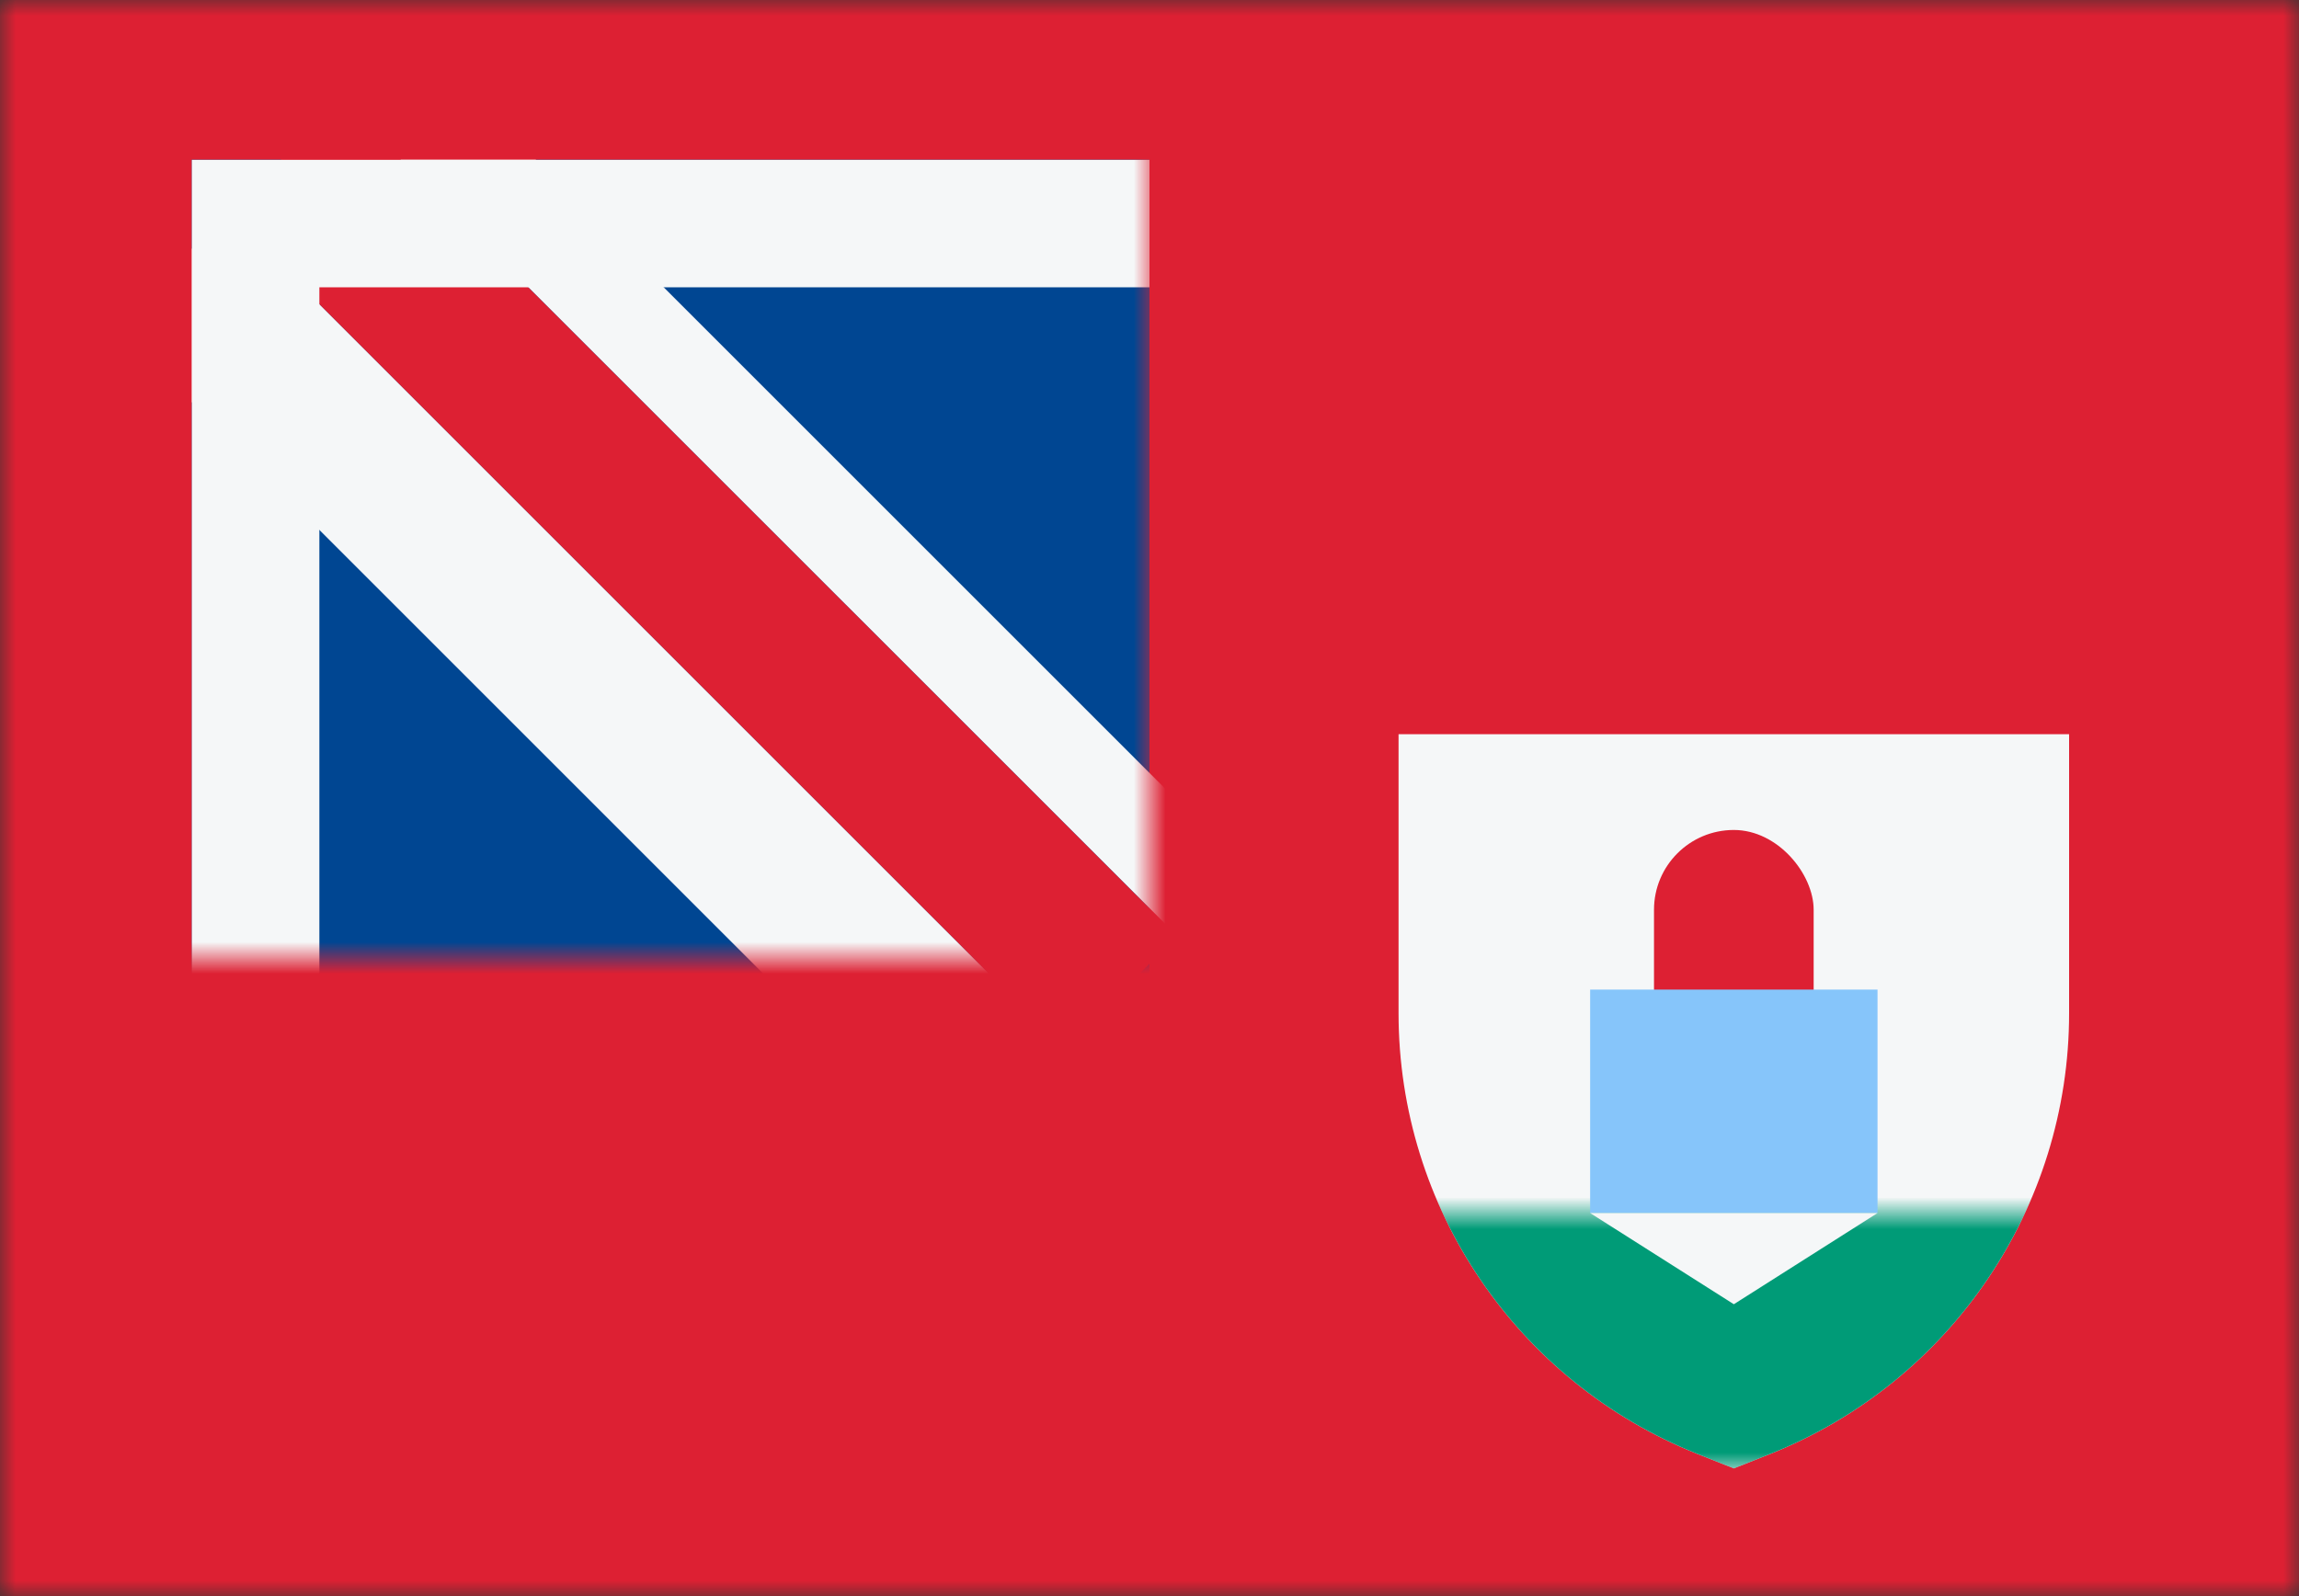 <svg width="72" height="50" viewBox="0 0 72 50" fill="none" xmlns="http://www.w3.org/2000/svg">
<rect x="0" y="0" width="72" height="50" fill="#333333" stroke="none"/>
<mask id="mask0_778_1400" style="mask-type:alpha" maskUnits="userSpaceOnUse" x="0" y="0" width="72" height="50">
<rect width="72" height="50" fill="#D9D9D9"/>
</mask>
<g mask="url(#mask0_778_1400)">
<rect width="72" height="50" fill="#DD2033"/>
<path d="M43.8 23H64.8V31.743C64.8 37.827 61.092 43.295 55.44 45.546L54.3 46L53.16 45.546C47.508 43.295 43.8 37.827 43.8 31.743V23Z" fill="#F5F7F8"/>
<mask id="mask1_778_1400" style="mask-type:alpha" maskUnits="userSpaceOnUse" x="43" y="38" width="23" height="8">
<rect x="43.8" y="38" width="22" height="8" fill="#D9D9D9"/>
</mask>
<g mask="url(#mask1_778_1400)">
<path d="M43.8 23H64.8V31.743C64.8 37.827 61.092 43.295 55.44 45.546L54.3 46L53.16 45.546C47.508 43.295 43.8 37.827 43.8 31.743V23Z" fill="#009B77"/>
</g>
<rect x="51.8" y="26" width="5" height="11" rx="2.5" fill="#DD2033"/>
<path d="M49.8 38V31H58.8V38H49.8Z" fill="#86C5FA"/>
<path d="M54.3 40.857L49.8 38L58.8 38L54.3 40.857Z" fill="#F5F7F8"/>
<mask id="mask2_778_1400" style="mask-type:alpha" maskUnits="userSpaceOnUse" x="0" y="0" width="36" height="30">
<path d="M0 30L-1.31134e-06 0L36 -1.57361e-06L36 30L0 30Z" fill="#002F6C"/>
</mask>
<g mask="url(#mask2_778_1400)">
<rect y="3.8147e-06" width="36" height="36" fill="#004692"/>
<path d="M12.791 1.005L10.669 3.126L36.867 29.323L38.988 27.202L12.791 1.005Z" fill="#F5F7F8"/>
<path d="M7.134 6.661L3.598 10.197L29.795 36.394L33.331 32.858L7.134 6.661Z" fill="#F5F7F8"/>
<path d="M7.134 6.661L10.669 3.126L36.867 29.323L33.331 32.858L7.134 6.661Z" fill="#DD2033"/>
<path d="M6 35H10.002L10.002 9H36V5L6 5L6 35Z" fill="#F5F7F8"/>
<path d="M0 35H6.002L6.002 5H36.002V-4.50015e-05L1.90735e-06 -4.95911e-05L0 35Z" fill="#DD2033"/>
</g>
</g>
</svg>
